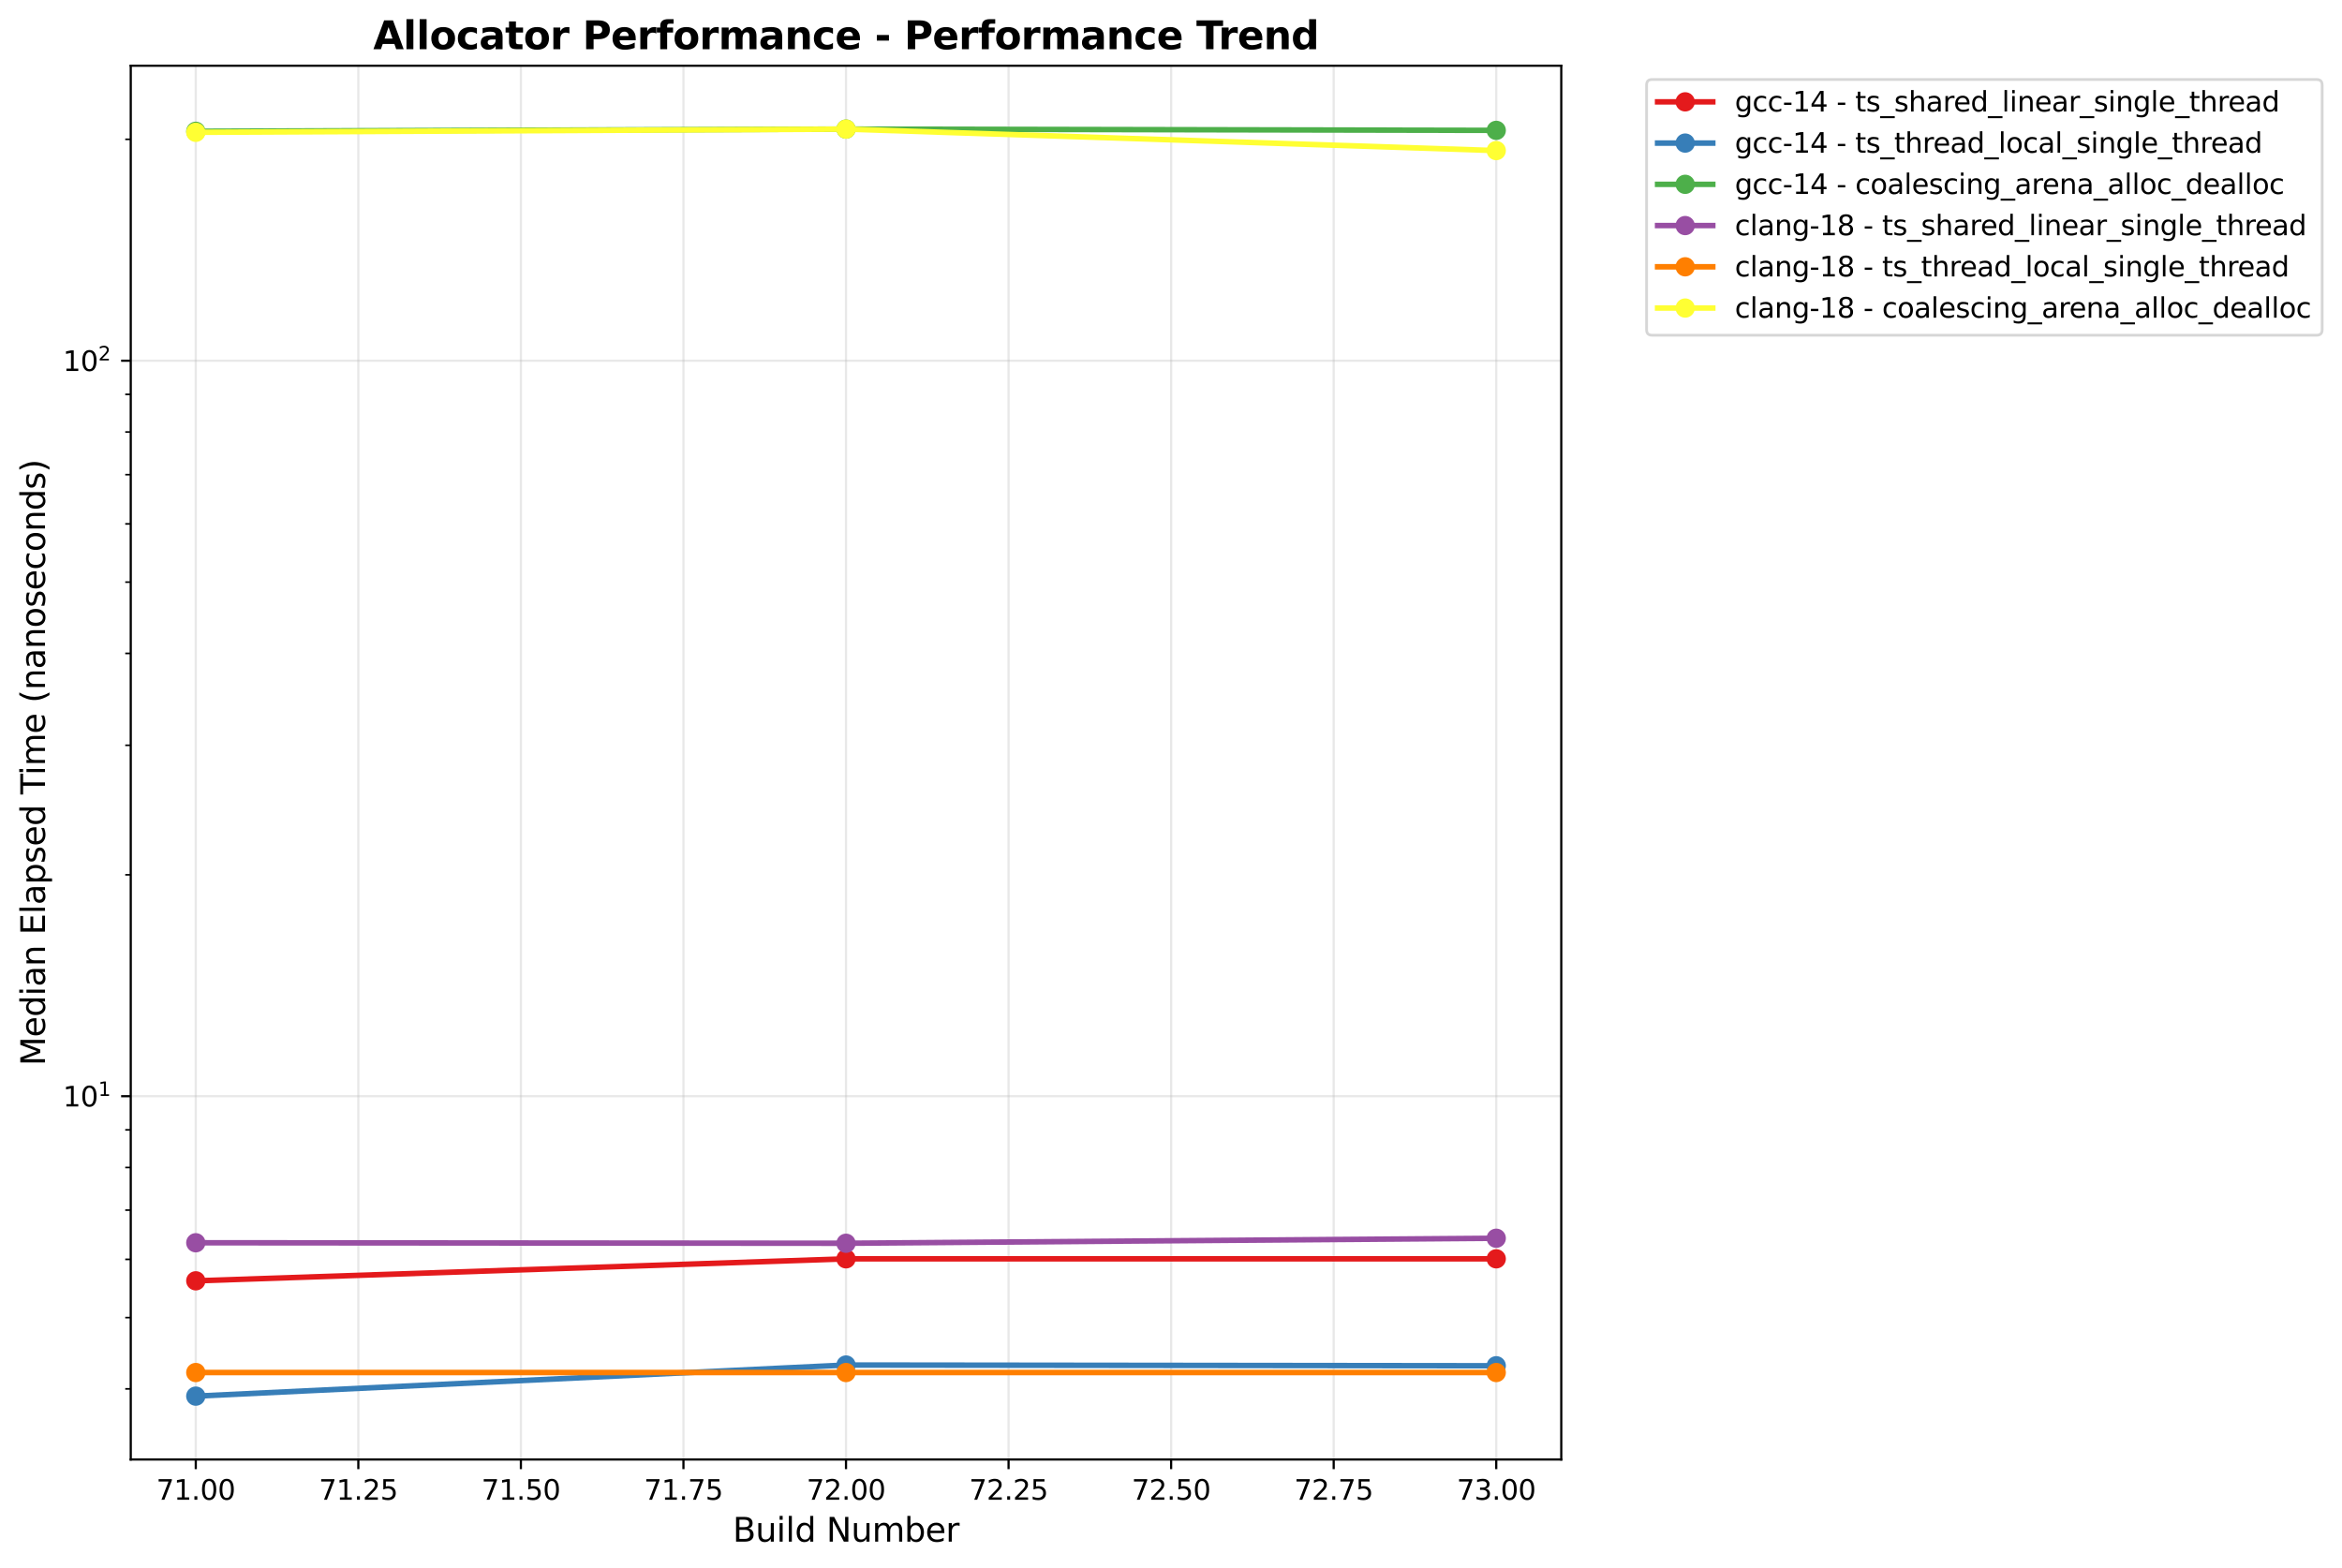 <?xml version="1.0" encoding="utf-8" standalone="no"?>
<!DOCTYPE svg PUBLIC "-//W3C//DTD SVG 1.1//EN"
  "http://www.w3.org/Graphics/SVG/1.1/DTD/svg11.dtd">
<svg xmlns:xlink="http://www.w3.org/1999/xlink" width="849.257pt" height="568.8pt" viewBox="0 0 849.257 568.8" xmlns="http://www.w3.org/2000/svg" version="1.1">
 <defs>
  <style type="text/css">*{stroke-linejoin: round; stroke-linecap: butt}</style>
 </defs>
 <g id="figure_1">
  <g id="patch_1">
   <path d="M 0 568.8 
L 849.257 568.8 
L 849.257 0 
L 0 0 
z
" style="fill: #ffffff"/>
  </g>
  <g id="axes_1">
   <g id="patch_2">
    <path d="M 47.414 529.308 
L 566.147 529.308 
L 566.147 23.838 
L 47.414 23.838 
z
" style="fill: #ffffff"/>
   </g>
   <g id="matplotlib.axis_1">
    <g id="xtick_1">
     <g id="line2d_1">
      <path d="M 70.993 529.308 
L 70.993 23.838 
" clip-path="url(#p05889ed564)" style="fill: none; stroke: #b0b0b0; stroke-opacity: 0.3; stroke-width: 0.8; stroke-linecap: square"/>
     </g>
     <g id="line2d_2">
      <defs>
       <path id="m4ac7541145" d="M 0 0 
L 0 3.5 
" style="stroke: #000000; stroke-width: 0.8"/>
      </defs>
      <g>
       <use xlink:href="#m4ac7541145" x="70.993" y="529.308" style="stroke: #000000; stroke-width: 0.8"/>
      </g>
     </g>
     <g id="text_1">
      <!-- 71.00 -->
      <g transform="translate(56.678 543.907) scale(0.1 -0.1)">
       <defs>
        <path id="DejaVuSans-37" d="M 525 4666 
L 3525 4666 
L 3525 4397 
L 1831 0 
L 1172 0 
L 2766 4134 
L 525 4134 
L 525 4666 
z
" transform="scale(0.016)"/>
        <path id="DejaVuSans-31" d="M 794 531 
L 1825 531 
L 1825 4091 
L 703 3866 
L 703 4441 
L 1819 4666 
L 2450 4666 
L 2450 531 
L 3481 531 
L 3481 0 
L 794 0 
L 794 531 
z
" transform="scale(0.016)"/>
        <path id="DejaVuSans-2e" d="M 684 794 
L 1344 794 
L 1344 0 
L 684 0 
L 684 794 
z
" transform="scale(0.016)"/>
        <path id="DejaVuSans-30" d="M 2034 4250 
Q 1547 4250 1301 3770 
Q 1056 3291 1056 2328 
Q 1056 1369 1301 889 
Q 1547 409 2034 409 
Q 2525 409 2770 889 
Q 3016 1369 3016 2328 
Q 3016 3291 2770 3770 
Q 2525 4250 2034 4250 
z
M 2034 4750 
Q 2819 4750 3233 4129 
Q 3647 3509 3647 2328 
Q 3647 1150 3233 529 
Q 2819 -91 2034 -91 
Q 1250 -91 836 529 
Q 422 1150 422 2328 
Q 422 3509 836 4129 
Q 1250 4750 2034 4750 
z
" transform="scale(0.016)"/>
       </defs>
       <use xlink:href="#DejaVuSans-37"/>
       <use xlink:href="#DejaVuSans-31" x="63.623"/>
       <use xlink:href="#DejaVuSans-2e" x="127.246"/>
       <use xlink:href="#DejaVuSans-30" x="159.033"/>
       <use xlink:href="#DejaVuSans-30" x="222.656"/>
      </g>
     </g>
    </g>
    <g id="xtick_2">
     <g id="line2d_3">
      <path d="M 129.939 529.308 
L 129.939 23.838 
" clip-path="url(#p05889ed564)" style="fill: none; stroke: #b0b0b0; stroke-opacity: 0.3; stroke-width: 0.8; stroke-linecap: square"/>
     </g>
     <g id="line2d_4">
      <g>
       <use xlink:href="#m4ac7541145" x="129.939" y="529.308" style="stroke: #000000; stroke-width: 0.8"/>
      </g>
     </g>
     <g id="text_2">
      <!-- 71.25 -->
      <g transform="translate(115.625 543.907) scale(0.1 -0.1)">
       <defs>
        <path id="DejaVuSans-32" d="M 1228 531 
L 3431 531 
L 3431 0 
L 469 0 
L 469 531 
Q 828 903 1448 1529 
Q 2069 2156 2228 2338 
Q 2531 2678 2651 2914 
Q 2772 3150 2772 3378 
Q 2772 3750 2511 3984 
Q 2250 4219 1831 4219 
Q 1534 4219 1204 4116 
Q 875 4013 500 3803 
L 500 4441 
Q 881 4594 1212 4672 
Q 1544 4750 1819 4750 
Q 2544 4750 2975 4387 
Q 3406 4025 3406 3419 
Q 3406 3131 3298 2873 
Q 3191 2616 2906 2266 
Q 2828 2175 2409 1742 
Q 1991 1309 1228 531 
z
" transform="scale(0.016)"/>
        <path id="DejaVuSans-35" d="M 691 4666 
L 3169 4666 
L 3169 4134 
L 1269 4134 
L 1269 2991 
Q 1406 3038 1543 3061 
Q 1681 3084 1819 3084 
Q 2600 3084 3056 2656 
Q 3513 2228 3513 1497 
Q 3513 744 3044 326 
Q 2575 -91 1722 -91 
Q 1428 -91 1123 -41 
Q 819 9 494 109 
L 494 744 
Q 775 591 1075 516 
Q 1375 441 1709 441 
Q 2250 441 2565 725 
Q 2881 1009 2881 1497 
Q 2881 1984 2565 2268 
Q 2250 2553 1709 2553 
Q 1456 2553 1204 2497 
Q 953 2441 691 2322 
L 691 4666 
z
" transform="scale(0.016)"/>
       </defs>
       <use xlink:href="#DejaVuSans-37"/>
       <use xlink:href="#DejaVuSans-31" x="63.623"/>
       <use xlink:href="#DejaVuSans-2e" x="127.246"/>
       <use xlink:href="#DejaVuSans-32" x="159.033"/>
       <use xlink:href="#DejaVuSans-35" x="222.656"/>
      </g>
     </g>
    </g>
    <g id="xtick_3">
     <g id="line2d_5">
      <path d="M 188.886 529.308 
L 188.886 23.838 
" clip-path="url(#p05889ed564)" style="fill: none; stroke: #b0b0b0; stroke-opacity: 0.3; stroke-width: 0.8; stroke-linecap: square"/>
     </g>
     <g id="line2d_6">
      <g>
       <use xlink:href="#m4ac7541145" x="188.886" y="529.308" style="stroke: #000000; stroke-width: 0.8"/>
      </g>
     </g>
     <g id="text_3">
      <!-- 71.50 -->
      <g transform="translate(174.572 543.907) scale(0.1 -0.1)">
       <use xlink:href="#DejaVuSans-37"/>
       <use xlink:href="#DejaVuSans-31" x="63.623"/>
       <use xlink:href="#DejaVuSans-2e" x="127.246"/>
       <use xlink:href="#DejaVuSans-35" x="159.033"/>
       <use xlink:href="#DejaVuSans-30" x="222.656"/>
      </g>
     </g>
    </g>
    <g id="xtick_4">
     <g id="line2d_7">
      <path d="M 247.833 529.308 
L 247.833 23.838 
" clip-path="url(#p05889ed564)" style="fill: none; stroke: #b0b0b0; stroke-opacity: 0.3; stroke-width: 0.8; stroke-linecap: square"/>
     </g>
     <g id="line2d_8">
      <g>
       <use xlink:href="#m4ac7541145" x="247.833" y="529.308" style="stroke: #000000; stroke-width: 0.8"/>
      </g>
     </g>
     <g id="text_4">
      <!-- 71.75 -->
      <g transform="translate(233.519 543.907) scale(0.1 -0.1)">
       <use xlink:href="#DejaVuSans-37"/>
       <use xlink:href="#DejaVuSans-31" x="63.623"/>
       <use xlink:href="#DejaVuSans-2e" x="127.246"/>
       <use xlink:href="#DejaVuSans-37" x="159.033"/>
       <use xlink:href="#DejaVuSans-35" x="222.656"/>
      </g>
     </g>
    </g>
    <g id="xtick_5">
     <g id="line2d_9">
      <path d="M 306.78 529.308 
L 306.78 23.838 
" clip-path="url(#p05889ed564)" style="fill: none; stroke: #b0b0b0; stroke-opacity: 0.3; stroke-width: 0.8; stroke-linecap: square"/>
     </g>
     <g id="line2d_10">
      <g>
       <use xlink:href="#m4ac7541145" x="306.78" y="529.308" style="stroke: #000000; stroke-width: 0.8"/>
      </g>
     </g>
     <g id="text_5">
      <!-- 72.00 -->
      <g transform="translate(292.466 543.907) scale(0.1 -0.1)">
       <use xlink:href="#DejaVuSans-37"/>
       <use xlink:href="#DejaVuSans-32" x="63.623"/>
       <use xlink:href="#DejaVuSans-2e" x="127.246"/>
       <use xlink:href="#DejaVuSans-30" x="159.033"/>
       <use xlink:href="#DejaVuSans-30" x="222.656"/>
      </g>
     </g>
    </g>
    <g id="xtick_6">
     <g id="line2d_11">
      <path d="M 365.727 529.308 
L 365.727 23.838 
" clip-path="url(#p05889ed564)" style="fill: none; stroke: #b0b0b0; stroke-opacity: 0.3; stroke-width: 0.8; stroke-linecap: square"/>
     </g>
     <g id="line2d_12">
      <g>
       <use xlink:href="#m4ac7541145" x="365.727" y="529.308" style="stroke: #000000; stroke-width: 0.8"/>
      </g>
     </g>
     <g id="text_6">
      <!-- 72.25 -->
      <g transform="translate(351.413 543.907) scale(0.1 -0.1)">
       <use xlink:href="#DejaVuSans-37"/>
       <use xlink:href="#DejaVuSans-32" x="63.623"/>
       <use xlink:href="#DejaVuSans-2e" x="127.246"/>
       <use xlink:href="#DejaVuSans-32" x="159.033"/>
       <use xlink:href="#DejaVuSans-35" x="222.656"/>
      </g>
     </g>
    </g>
    <g id="xtick_7">
     <g id="line2d_13">
      <path d="M 424.674 529.308 
L 424.674 23.838 
" clip-path="url(#p05889ed564)" style="fill: none; stroke: #b0b0b0; stroke-opacity: 0.3; stroke-width: 0.8; stroke-linecap: square"/>
     </g>
     <g id="line2d_14">
      <g>
       <use xlink:href="#m4ac7541145" x="424.674" y="529.308" style="stroke: #000000; stroke-width: 0.8"/>
      </g>
     </g>
     <g id="text_7">
      <!-- 72.50 -->
      <g transform="translate(410.36 543.907) scale(0.1 -0.1)">
       <use xlink:href="#DejaVuSans-37"/>
       <use xlink:href="#DejaVuSans-32" x="63.623"/>
       <use xlink:href="#DejaVuSans-2e" x="127.246"/>
       <use xlink:href="#DejaVuSans-35" x="159.033"/>
       <use xlink:href="#DejaVuSans-30" x="222.656"/>
      </g>
     </g>
    </g>
    <g id="xtick_8">
     <g id="line2d_15">
      <path d="M 483.621 529.308 
L 483.621 23.838 
" clip-path="url(#p05889ed564)" style="fill: none; stroke: #b0b0b0; stroke-opacity: 0.3; stroke-width: 0.8; stroke-linecap: square"/>
     </g>
     <g id="line2d_16">
      <g>
       <use xlink:href="#m4ac7541145" x="483.621" y="529.308" style="stroke: #000000; stroke-width: 0.8"/>
      </g>
     </g>
     <g id="text_8">
      <!-- 72.75 -->
      <g transform="translate(469.307 543.907) scale(0.1 -0.1)">
       <use xlink:href="#DejaVuSans-37"/>
       <use xlink:href="#DejaVuSans-32" x="63.623"/>
       <use xlink:href="#DejaVuSans-2e" x="127.246"/>
       <use xlink:href="#DejaVuSans-37" x="159.033"/>
       <use xlink:href="#DejaVuSans-35" x="222.656"/>
      </g>
     </g>
    </g>
    <g id="xtick_9">
     <g id="line2d_17">
      <path d="M 542.568 529.308 
L 542.568 23.838 
" clip-path="url(#p05889ed564)" style="fill: none; stroke: #b0b0b0; stroke-opacity: 0.3; stroke-width: 0.8; stroke-linecap: square"/>
     </g>
     <g id="line2d_18">
      <g>
       <use xlink:href="#m4ac7541145" x="542.568" y="529.308" style="stroke: #000000; stroke-width: 0.8"/>
      </g>
     </g>
     <g id="text_9">
      <!-- 73.00 -->
      <g transform="translate(528.254 543.907) scale(0.1 -0.1)">
       <defs>
        <path id="DejaVuSans-33" d="M 2597 2516 
Q 3050 2419 3304 2112 
Q 3559 1806 3559 1356 
Q 3559 666 3084 287 
Q 2609 -91 1734 -91 
Q 1441 -91 1130 -33 
Q 819 25 488 141 
L 488 750 
Q 750 597 1062 519 
Q 1375 441 1716 441 
Q 2309 441 2620 675 
Q 2931 909 2931 1356 
Q 2931 1769 2642 2001 
Q 2353 2234 1838 2234 
L 1294 2234 
L 1294 2753 
L 1863 2753 
Q 2328 2753 2575 2939 
Q 2822 3125 2822 3475 
Q 2822 3834 2567 4026 
Q 2313 4219 1838 4219 
Q 1578 4219 1281 4162 
Q 984 4106 628 3988 
L 628 4550 
Q 988 4650 1302 4700 
Q 1616 4750 1894 4750 
Q 2613 4750 3031 4423 
Q 3450 4097 3450 3541 
Q 3450 3153 3228 2886 
Q 3006 2619 2597 2516 
z
" transform="scale(0.016)"/>
       </defs>
       <use xlink:href="#DejaVuSans-37"/>
       <use xlink:href="#DejaVuSans-33" x="63.623"/>
       <use xlink:href="#DejaVuSans-2e" x="127.246"/>
       <use xlink:href="#DejaVuSans-30" x="159.033"/>
       <use xlink:href="#DejaVuSans-30" x="222.656"/>
      </g>
     </g>
    </g>
    <g id="text_10">
     <!-- Build Number -->
     <g transform="translate(265.708 559.104) scale(0.12 -0.12)">
      <defs>
       <path id="DejaVuSans-42" d="M 1259 2228 
L 1259 519 
L 2272 519 
Q 2781 519 3026 730 
Q 3272 941 3272 1375 
Q 3272 1813 3026 2020 
Q 2781 2228 2272 2228 
L 1259 2228 
z
M 1259 4147 
L 1259 2741 
L 2194 2741 
Q 2656 2741 2882 2914 
Q 3109 3088 3109 3444 
Q 3109 3797 2882 3972 
Q 2656 4147 2194 4147 
L 1259 4147 
z
M 628 4666 
L 2241 4666 
Q 2963 4666 3353 4366 
Q 3744 4066 3744 3513 
Q 3744 3084 3544 2831 
Q 3344 2578 2956 2516 
Q 3422 2416 3680 2098 
Q 3938 1781 3938 1306 
Q 3938 681 3513 340 
Q 3088 0 2303 0 
L 628 0 
L 628 4666 
z
" transform="scale(0.016)"/>
       <path id="DejaVuSans-75" d="M 544 1381 
L 544 3500 
L 1119 3500 
L 1119 1403 
Q 1119 906 1312 657 
Q 1506 409 1894 409 
Q 2359 409 2629 706 
Q 2900 1003 2900 1516 
L 2900 3500 
L 3475 3500 
L 3475 0 
L 2900 0 
L 2900 538 
Q 2691 219 2414 64 
Q 2138 -91 1772 -91 
Q 1169 -91 856 284 
Q 544 659 544 1381 
z
M 1991 3584 
L 1991 3584 
z
" transform="scale(0.016)"/>
       <path id="DejaVuSans-69" d="M 603 3500 
L 1178 3500 
L 1178 0 
L 603 0 
L 603 3500 
z
M 603 4863 
L 1178 4863 
L 1178 4134 
L 603 4134 
L 603 4863 
z
" transform="scale(0.016)"/>
       <path id="DejaVuSans-6c" d="M 603 4863 
L 1178 4863 
L 1178 0 
L 603 0 
L 603 4863 
z
" transform="scale(0.016)"/>
       <path id="DejaVuSans-64" d="M 2906 2969 
L 2906 4863 
L 3481 4863 
L 3481 0 
L 2906 0 
L 2906 525 
Q 2725 213 2448 61 
Q 2172 -91 1784 -91 
Q 1150 -91 751 415 
Q 353 922 353 1747 
Q 353 2572 751 3078 
Q 1150 3584 1784 3584 
Q 2172 3584 2448 3432 
Q 2725 3281 2906 2969 
z
M 947 1747 
Q 947 1113 1208 752 
Q 1469 391 1925 391 
Q 2381 391 2643 752 
Q 2906 1113 2906 1747 
Q 2906 2381 2643 2742 
Q 2381 3103 1925 3103 
Q 1469 3103 1208 2742 
Q 947 2381 947 1747 
z
" transform="scale(0.016)"/>
       <path id="DejaVuSans-20" transform="scale(0.016)"/>
       <path id="DejaVuSans-4e" d="M 628 4666 
L 1478 4666 
L 3547 763 
L 3547 4666 
L 4159 4666 
L 4159 0 
L 3309 0 
L 1241 3903 
L 1241 0 
L 628 0 
L 628 4666 
z
" transform="scale(0.016)"/>
       <path id="DejaVuSans-6d" d="M 3328 2828 
Q 3544 3216 3844 3400 
Q 4144 3584 4550 3584 
Q 5097 3584 5394 3201 
Q 5691 2819 5691 2113 
L 5691 0 
L 5113 0 
L 5113 2094 
Q 5113 2597 4934 2840 
Q 4756 3084 4391 3084 
Q 3944 3084 3684 2787 
Q 3425 2491 3425 1978 
L 3425 0 
L 2847 0 
L 2847 2094 
Q 2847 2600 2669 2842 
Q 2491 3084 2119 3084 
Q 1678 3084 1418 2786 
Q 1159 2488 1159 1978 
L 1159 0 
L 581 0 
L 581 3500 
L 1159 3500 
L 1159 2956 
Q 1356 3278 1631 3431 
Q 1906 3584 2284 3584 
Q 2666 3584 2933 3390 
Q 3200 3197 3328 2828 
z
" transform="scale(0.016)"/>
       <path id="DejaVuSans-62" d="M 3116 1747 
Q 3116 2381 2855 2742 
Q 2594 3103 2138 3103 
Q 1681 3103 1420 2742 
Q 1159 2381 1159 1747 
Q 1159 1113 1420 752 
Q 1681 391 2138 391 
Q 2594 391 2855 752 
Q 3116 1113 3116 1747 
z
M 1159 2969 
Q 1341 3281 1617 3432 
Q 1894 3584 2278 3584 
Q 2916 3584 3314 3078 
Q 3713 2572 3713 1747 
Q 3713 922 3314 415 
Q 2916 -91 2278 -91 
Q 1894 -91 1617 61 
Q 1341 213 1159 525 
L 1159 0 
L 581 0 
L 581 4863 
L 1159 4863 
L 1159 2969 
z
" transform="scale(0.016)"/>
       <path id="DejaVuSans-65" d="M 3597 1894 
L 3597 1613 
L 953 1613 
Q 991 1019 1311 708 
Q 1631 397 2203 397 
Q 2534 397 2845 478 
Q 3156 559 3463 722 
L 3463 178 
Q 3153 47 2828 -22 
Q 2503 -91 2169 -91 
Q 1331 -91 842 396 
Q 353 884 353 1716 
Q 353 2575 817 3079 
Q 1281 3584 2069 3584 
Q 2775 3584 3186 3129 
Q 3597 2675 3597 1894 
z
M 3022 2063 
Q 3016 2534 2758 2815 
Q 2500 3097 2075 3097 
Q 1594 3097 1305 2825 
Q 1016 2553 972 2059 
L 3022 2063 
z
" transform="scale(0.016)"/>
       <path id="DejaVuSans-72" d="M 2631 2963 
Q 2534 3019 2420 3045 
Q 2306 3072 2169 3072 
Q 1681 3072 1420 2755 
Q 1159 2438 1159 1844 
L 1159 0 
L 581 0 
L 581 3500 
L 1159 3500 
L 1159 2956 
Q 1341 3275 1631 3429 
Q 1922 3584 2338 3584 
Q 2397 3584 2469 3576 
Q 2541 3569 2628 3553 
L 2631 2963 
z
" transform="scale(0.016)"/>
      </defs>
      <use xlink:href="#DejaVuSans-42"/>
      <use xlink:href="#DejaVuSans-75" x="68.604"/>
      <use xlink:href="#DejaVuSans-69" x="131.982"/>
      <use xlink:href="#DejaVuSans-6c" x="159.766"/>
      <use xlink:href="#DejaVuSans-64" x="187.549"/>
      <use xlink:href="#DejaVuSans-20" x="251.025"/>
      <use xlink:href="#DejaVuSans-4e" x="282.812"/>
      <use xlink:href="#DejaVuSans-75" x="357.617"/>
      <use xlink:href="#DejaVuSans-6d" x="420.996"/>
      <use xlink:href="#DejaVuSans-62" x="518.408"/>
      <use xlink:href="#DejaVuSans-65" x="581.885"/>
      <use xlink:href="#DejaVuSans-72" x="643.408"/>
     </g>
    </g>
   </g>
   <g id="matplotlib.axis_2">
    <g id="ytick_1">
     <g id="line2d_19">
      <path d="M 47.414 397.552 
L 566.147 397.552 
" clip-path="url(#p05889ed564)" style="fill: none; stroke: #b0b0b0; stroke-opacity: 0.3; stroke-width: 0.8; stroke-linecap: square"/>
     </g>
     <g id="line2d_20">
      <defs>
       <path id="mbeced16e45" d="M 0 0 
L -3.5 0 
" style="stroke: #000000; stroke-width: 0.8"/>
      </defs>
      <g>
       <use xlink:href="#mbeced16e45" x="47.414" y="397.552" style="stroke: #000000; stroke-width: 0.8"/>
      </g>
     </g>
     <g id="text_11">
      <!-- $\mathdefault{10^{1}}$ -->
      <g transform="translate(22.814 401.351) scale(0.1 -0.1)">
       <use xlink:href="#DejaVuSans-31" transform="translate(0 0.684)"/>
       <use xlink:href="#DejaVuSans-30" transform="translate(63.623 0.684)"/>
       <use xlink:href="#DejaVuSans-31" transform="translate(128.203 38.966) scale(0.7)"/>
      </g>
     </g>
    </g>
    <g id="ytick_2">
     <g id="line2d_21">
      <path d="M 47.414 130.818 
L 566.147 130.818 
" clip-path="url(#p05889ed564)" style="fill: none; stroke: #b0b0b0; stroke-opacity: 0.3; stroke-width: 0.8; stroke-linecap: square"/>
     </g>
     <g id="line2d_22">
      <g>
       <use xlink:href="#mbeced16e45" x="47.414" y="130.818" style="stroke: #000000; stroke-width: 0.8"/>
      </g>
     </g>
     <g id="text_12">
      <!-- $\mathdefault{10^{2}}$ -->
      <g transform="translate(22.814 134.617) scale(0.1 -0.1)">
       <use xlink:href="#DejaVuSans-31" transform="translate(0 0.766)"/>
       <use xlink:href="#DejaVuSans-30" transform="translate(63.623 0.766)"/>
       <use xlink:href="#DejaVuSans-32" transform="translate(128.203 39.047) scale(0.7)"/>
      </g>
     </g>
    </g>
    <g id="ytick_3">
     <g id="line2d_23">
      <defs>
       <path id="m1156dc624e" d="M 0 0 
L -2 0 
" style="stroke: #000000; stroke-width: 0.6"/>
      </defs>
      <g>
       <use xlink:href="#m1156dc624e" x="47.414" y="503.696" style="stroke: #000000; stroke-width: 0.6"/>
      </g>
     </g>
    </g>
    <g id="ytick_4">
     <g id="line2d_24">
      <g>
       <use xlink:href="#m1156dc624e" x="47.414" y="477.847" style="stroke: #000000; stroke-width: 0.6"/>
      </g>
     </g>
    </g>
    <g id="ytick_5">
     <g id="line2d_25">
      <g>
       <use xlink:href="#m1156dc624e" x="47.414" y="456.727" style="stroke: #000000; stroke-width: 0.6"/>
      </g>
     </g>
    </g>
    <g id="ytick_6">
     <g id="line2d_26">
      <g>
       <use xlink:href="#m1156dc624e" x="47.414" y="438.87" style="stroke: #000000; stroke-width: 0.6"/>
      </g>
     </g>
    </g>
    <g id="ytick_7">
     <g id="line2d_27">
      <g>
       <use xlink:href="#m1156dc624e" x="47.414" y="423.401" style="stroke: #000000; stroke-width: 0.6"/>
      </g>
     </g>
    </g>
    <g id="ytick_8">
     <g id="line2d_28">
      <g>
       <use xlink:href="#m1156dc624e" x="47.414" y="409.757" style="stroke: #000000; stroke-width: 0.6"/>
      </g>
     </g>
    </g>
    <g id="ytick_9">
     <g id="line2d_29">
      <g>
       <use xlink:href="#m1156dc624e" x="47.414" y="317.257" style="stroke: #000000; stroke-width: 0.6"/>
      </g>
     </g>
    </g>
    <g id="ytick_10">
     <g id="line2d_30">
      <g>
       <use xlink:href="#m1156dc624e" x="47.414" y="270.288" style="stroke: #000000; stroke-width: 0.6"/>
      </g>
     </g>
    </g>
    <g id="ytick_11">
     <g id="line2d_31">
      <g>
       <use xlink:href="#m1156dc624e" x="47.414" y="236.962" style="stroke: #000000; stroke-width: 0.6"/>
      </g>
     </g>
    </g>
    <g id="ytick_12">
     <g id="line2d_32">
      <g>
       <use xlink:href="#m1156dc624e" x="47.414" y="211.113" style="stroke: #000000; stroke-width: 0.6"/>
      </g>
     </g>
    </g>
    <g id="ytick_13">
     <g id="line2d_33">
      <g>
       <use xlink:href="#m1156dc624e" x="47.414" y="189.993" style="stroke: #000000; stroke-width: 0.6"/>
      </g>
     </g>
    </g>
    <g id="ytick_14">
     <g id="line2d_34">
      <g>
       <use xlink:href="#m1156dc624e" x="47.414" y="172.136" style="stroke: #000000; stroke-width: 0.6"/>
      </g>
     </g>
    </g>
    <g id="ytick_15">
     <g id="line2d_35">
      <g>
       <use xlink:href="#m1156dc624e" x="47.414" y="156.667" style="stroke: #000000; stroke-width: 0.6"/>
      </g>
     </g>
    </g>
    <g id="ytick_16">
     <g id="line2d_36">
      <g>
       <use xlink:href="#m1156dc624e" x="47.414" y="143.023" style="stroke: #000000; stroke-width: 0.6"/>
      </g>
     </g>
    </g>
    <g id="ytick_17">
     <g id="line2d_37">
      <g>
       <use xlink:href="#m1156dc624e" x="47.414" y="50.523" style="stroke: #000000; stroke-width: 0.6"/>
      </g>
     </g>
    </g>
    <g id="text_13">
     <!-- Median Elapsed Time (nanoseconds) -->
     <g transform="translate(16.318 386.529) rotate(-90) scale(0.12 -0.12)">
      <defs>
       <path id="DejaVuSans-4d" d="M 628 4666 
L 1569 4666 
L 2759 1491 
L 3956 4666 
L 4897 4666 
L 4897 0 
L 4281 0 
L 4281 4097 
L 3078 897 
L 2444 897 
L 1241 4097 
L 1241 0 
L 628 0 
L 628 4666 
z
" transform="scale(0.016)"/>
       <path id="DejaVuSans-61" d="M 2194 1759 
Q 1497 1759 1228 1600 
Q 959 1441 959 1056 
Q 959 750 1161 570 
Q 1363 391 1709 391 
Q 2188 391 2477 730 
Q 2766 1069 2766 1631 
L 2766 1759 
L 2194 1759 
z
M 3341 1997 
L 3341 0 
L 2766 0 
L 2766 531 
Q 2569 213 2275 61 
Q 1981 -91 1556 -91 
Q 1019 -91 701 211 
Q 384 513 384 1019 
Q 384 1609 779 1909 
Q 1175 2209 1959 2209 
L 2766 2209 
L 2766 2266 
Q 2766 2663 2505 2880 
Q 2244 3097 1772 3097 
Q 1472 3097 1187 3025 
Q 903 2953 641 2809 
L 641 3341 
Q 956 3463 1253 3523 
Q 1550 3584 1831 3584 
Q 2591 3584 2966 3190 
Q 3341 2797 3341 1997 
z
" transform="scale(0.016)"/>
       <path id="DejaVuSans-6e" d="M 3513 2113 
L 3513 0 
L 2938 0 
L 2938 2094 
Q 2938 2591 2744 2837 
Q 2550 3084 2163 3084 
Q 1697 3084 1428 2787 
Q 1159 2491 1159 1978 
L 1159 0 
L 581 0 
L 581 3500 
L 1159 3500 
L 1159 2956 
Q 1366 3272 1645 3428 
Q 1925 3584 2291 3584 
Q 2894 3584 3203 3211 
Q 3513 2838 3513 2113 
z
" transform="scale(0.016)"/>
       <path id="DejaVuSans-45" d="M 628 4666 
L 3578 4666 
L 3578 4134 
L 1259 4134 
L 1259 2753 
L 3481 2753 
L 3481 2222 
L 1259 2222 
L 1259 531 
L 3634 531 
L 3634 0 
L 628 0 
L 628 4666 
z
" transform="scale(0.016)"/>
       <path id="DejaVuSans-70" d="M 1159 525 
L 1159 -1331 
L 581 -1331 
L 581 3500 
L 1159 3500 
L 1159 2969 
Q 1341 3281 1617 3432 
Q 1894 3584 2278 3584 
Q 2916 3584 3314 3078 
Q 3713 2572 3713 1747 
Q 3713 922 3314 415 
Q 2916 -91 2278 -91 
Q 1894 -91 1617 61 
Q 1341 213 1159 525 
z
M 3116 1747 
Q 3116 2381 2855 2742 
Q 2594 3103 2138 3103 
Q 1681 3103 1420 2742 
Q 1159 2381 1159 1747 
Q 1159 1113 1420 752 
Q 1681 391 2138 391 
Q 2594 391 2855 752 
Q 3116 1113 3116 1747 
z
" transform="scale(0.016)"/>
       <path id="DejaVuSans-73" d="M 2834 3397 
L 2834 2853 
Q 2591 2978 2328 3040 
Q 2066 3103 1784 3103 
Q 1356 3103 1142 2972 
Q 928 2841 928 2578 
Q 928 2378 1081 2264 
Q 1234 2150 1697 2047 
L 1894 2003 
Q 2506 1872 2764 1633 
Q 3022 1394 3022 966 
Q 3022 478 2636 193 
Q 2250 -91 1575 -91 
Q 1294 -91 989 -36 
Q 684 19 347 128 
L 347 722 
Q 666 556 975 473 
Q 1284 391 1588 391 
Q 1994 391 2212 530 
Q 2431 669 2431 922 
Q 2431 1156 2273 1281 
Q 2116 1406 1581 1522 
L 1381 1569 
Q 847 1681 609 1914 
Q 372 2147 372 2553 
Q 372 3047 722 3315 
Q 1072 3584 1716 3584 
Q 2034 3584 2315 3537 
Q 2597 3491 2834 3397 
z
" transform="scale(0.016)"/>
       <path id="DejaVuSans-54" d="M -19 4666 
L 3928 4666 
L 3928 4134 
L 2272 4134 
L 2272 0 
L 1638 0 
L 1638 4134 
L -19 4134 
L -19 4666 
z
" transform="scale(0.016)"/>
       <path id="DejaVuSans-28" d="M 1984 4856 
Q 1566 4138 1362 3434 
Q 1159 2731 1159 2009 
Q 1159 1288 1364 580 
Q 1569 -128 1984 -844 
L 1484 -844 
Q 1016 -109 783 600 
Q 550 1309 550 2009 
Q 550 2706 781 3412 
Q 1013 4119 1484 4856 
L 1984 4856 
z
" transform="scale(0.016)"/>
       <path id="DejaVuSans-6f" d="M 1959 3097 
Q 1497 3097 1228 2736 
Q 959 2375 959 1747 
Q 959 1119 1226 758 
Q 1494 397 1959 397 
Q 2419 397 2687 759 
Q 2956 1122 2956 1747 
Q 2956 2369 2687 2733 
Q 2419 3097 1959 3097 
z
M 1959 3584 
Q 2709 3584 3137 3096 
Q 3566 2609 3566 1747 
Q 3566 888 3137 398 
Q 2709 -91 1959 -91 
Q 1206 -91 779 398 
Q 353 888 353 1747 
Q 353 2609 779 3096 
Q 1206 3584 1959 3584 
z
" transform="scale(0.016)"/>
       <path id="DejaVuSans-63" d="M 3122 3366 
L 3122 2828 
Q 2878 2963 2633 3030 
Q 2388 3097 2138 3097 
Q 1578 3097 1268 2742 
Q 959 2388 959 1747 
Q 959 1106 1268 751 
Q 1578 397 2138 397 
Q 2388 397 2633 464 
Q 2878 531 3122 666 
L 3122 134 
Q 2881 22 2623 -34 
Q 2366 -91 2075 -91 
Q 1284 -91 818 406 
Q 353 903 353 1747 
Q 353 2603 823 3093 
Q 1294 3584 2113 3584 
Q 2378 3584 2631 3529 
Q 2884 3475 3122 3366 
z
" transform="scale(0.016)"/>
       <path id="DejaVuSans-29" d="M 513 4856 
L 1013 4856 
Q 1481 4119 1714 3412 
Q 1947 2706 1947 2009 
Q 1947 1309 1714 600 
Q 1481 -109 1013 -844 
L 513 -844 
Q 928 -128 1133 580 
Q 1338 1288 1338 2009 
Q 1338 2731 1133 3434 
Q 928 4138 513 4856 
z
" transform="scale(0.016)"/>
      </defs>
      <use xlink:href="#DejaVuSans-4d"/>
      <use xlink:href="#DejaVuSans-65" x="86.279"/>
      <use xlink:href="#DejaVuSans-64" x="147.803"/>
      <use xlink:href="#DejaVuSans-69" x="211.279"/>
      <use xlink:href="#DejaVuSans-61" x="239.062"/>
      <use xlink:href="#DejaVuSans-6e" x="300.342"/>
      <use xlink:href="#DejaVuSans-20" x="363.721"/>
      <use xlink:href="#DejaVuSans-45" x="395.508"/>
      <use xlink:href="#DejaVuSans-6c" x="458.691"/>
      <use xlink:href="#DejaVuSans-61" x="486.475"/>
      <use xlink:href="#DejaVuSans-70" x="547.754"/>
      <use xlink:href="#DejaVuSans-73" x="611.23"/>
      <use xlink:href="#DejaVuSans-65" x="663.33"/>
      <use xlink:href="#DejaVuSans-64" x="724.854"/>
      <use xlink:href="#DejaVuSans-20" x="788.33"/>
      <use xlink:href="#DejaVuSans-54" x="820.117"/>
      <use xlink:href="#DejaVuSans-69" x="878.076"/>
      <use xlink:href="#DejaVuSans-6d" x="905.859"/>
      <use xlink:href="#DejaVuSans-65" x="1003.271"/>
      <use xlink:href="#DejaVuSans-20" x="1064.795"/>
      <use xlink:href="#DejaVuSans-28" x="1096.582"/>
      <use xlink:href="#DejaVuSans-6e" x="1135.596"/>
      <use xlink:href="#DejaVuSans-61" x="1198.975"/>
      <use xlink:href="#DejaVuSans-6e" x="1260.254"/>
      <use xlink:href="#DejaVuSans-6f" x="1323.633"/>
      <use xlink:href="#DejaVuSans-73" x="1384.814"/>
      <use xlink:href="#DejaVuSans-65" x="1436.914"/>
      <use xlink:href="#DejaVuSans-63" x="1498.438"/>
      <use xlink:href="#DejaVuSans-6f" x="1553.418"/>
      <use xlink:href="#DejaVuSans-6e" x="1614.6"/>
      <use xlink:href="#DejaVuSans-64" x="1677.979"/>
      <use xlink:href="#DejaVuSans-73" x="1741.455"/>
      <use xlink:href="#DejaVuSans-29" x="1793.555"/>
     </g>
    </g>
   </g>
   <g id="line2d_38">
    <path d="M 70.993 464.512 
L 306.78 456.534 
L 542.568 456.534 
" clip-path="url(#p05889ed564)" style="fill: none; stroke: #e41a1c; stroke-width: 2; stroke-linecap: square"/>
    <defs>
     <path id="mb2eefab581" d="M 0 3 
C 0.796 3 1.559 2.684 2.121 2.121 
C 2.684 1.559 3 0.796 3 0 
C 3 -0.796 2.684 -1.559 2.121 -2.121 
C 1.559 -2.684 0.796 -3 0 -3 
C -0.796 -3 -1.559 -2.684 -2.121 -2.121 
C -2.684 -1.559 -3 -0.796 -3 0 
C -3 0.796 -2.684 1.559 -2.121 2.121 
C -1.559 2.684 -0.796 3 0 3 
z
" style="stroke: #e41a1c"/>
    </defs>
    <g clip-path="url(#p05889ed564)">
     <use xlink:href="#mb2eefab581" x="70.993" y="464.512" style="fill: #e41a1c; stroke: #e41a1c"/>
     <use xlink:href="#mb2eefab581" x="306.78" y="456.534" style="fill: #e41a1c; stroke: #e41a1c"/>
     <use xlink:href="#mb2eefab581" x="542.568" y="456.534" style="fill: #e41a1c; stroke: #e41a1c"/>
    </g>
   </g>
   <g id="line2d_39">
    <path d="M 70.993 506.332 
L 306.78 495.049 
L 542.568 495.318 
" clip-path="url(#p05889ed564)" style="fill: none; stroke: #377eb8; stroke-width: 2; stroke-linecap: square"/>
    <defs>
     <path id="m71f8ae6716" d="M 0 3 
C 0.796 3 1.559 2.684 2.121 2.121 
C 2.684 1.559 3 0.796 3 0 
C 3 -0.796 2.684 -1.559 2.121 -2.121 
C 1.559 -2.684 0.796 -3 0 -3 
C -0.796 -3 -1.559 -2.684 -2.121 -2.121 
C -2.684 -1.559 -3 -0.796 -3 0 
C -3 0.796 -2.684 1.559 -2.121 2.121 
C -1.559 2.684 -0.796 3 0 3 
z
" style="stroke: #377eb8"/>
    </defs>
    <g clip-path="url(#p05889ed564)">
     <use xlink:href="#m71f8ae6716" x="70.993" y="506.332" style="fill: #377eb8; stroke: #377eb8"/>
     <use xlink:href="#m71f8ae6716" x="306.78" y="495.049" style="fill: #377eb8; stroke: #377eb8"/>
     <use xlink:href="#m71f8ae6716" x="542.568" y="495.318" style="fill: #377eb8; stroke: #377eb8"/>
    </g>
   </g>
   <g id="line2d_40">
    <path d="M 70.993 47.618 
L 306.78 46.814 
L 542.568 47.279 
" clip-path="url(#p05889ed564)" style="fill: none; stroke: #4daf4a; stroke-width: 2; stroke-linecap: square"/>
    <defs>
     <path id="ma2cc700ddb" d="M 0 3 
C 0.796 3 1.559 2.684 2.121 2.121 
C 2.684 1.559 3 0.796 3 0 
C 3 -0.796 2.684 -1.559 2.121 -2.121 
C 1.559 -2.684 0.796 -3 0 -3 
C -0.796 -3 -1.559 -2.684 -2.121 -2.121 
C -2.684 -1.559 -3 -0.796 -3 0 
C -3 0.796 -2.684 1.559 -2.121 2.121 
C -1.559 2.684 -0.796 3 0 3 
z
" style="stroke: #4daf4a"/>
    </defs>
    <g clip-path="url(#p05889ed564)">
     <use xlink:href="#ma2cc700ddb" x="70.993" y="47.618" style="fill: #4daf4a; stroke: #4daf4a"/>
     <use xlink:href="#ma2cc700ddb" x="306.78" y="46.814" style="fill: #4daf4a; stroke: #4daf4a"/>
     <use xlink:href="#ma2cc700ddb" x="542.568" y="47.279" style="fill: #4daf4a; stroke: #4daf4a"/>
    </g>
   </g>
   <g id="line2d_41">
    <path d="M 70.993 450.707 
L 306.78 450.891 
L 542.568 449.069 
" clip-path="url(#p05889ed564)" style="fill: none; stroke: #984ea3; stroke-width: 2; stroke-linecap: square"/>
    <defs>
     <path id="m5c14e74a71" d="M 0 3 
C 0.796 3 1.559 2.684 2.121 2.121 
C 2.684 1.559 3 0.796 3 0 
C 3 -0.796 2.684 -1.559 2.121 -2.121 
C 1.559 -2.684 0.796 -3 0 -3 
C -0.796 -3 -1.559 -2.684 -2.121 -2.121 
C -2.684 -1.559 -3 -0.796 -3 0 
C -3 0.796 -2.684 1.559 -2.121 2.121 
C -1.559 2.684 -0.796 3 0 3 
z
" style="stroke: #984ea3"/>
    </defs>
    <g clip-path="url(#p05889ed564)">
     <use xlink:href="#m5c14e74a71" x="70.993" y="450.707" style="fill: #984ea3; stroke: #984ea3"/>
     <use xlink:href="#m5c14e74a71" x="306.78" y="450.891" style="fill: #984ea3; stroke: #984ea3"/>
     <use xlink:href="#m5c14e74a71" x="542.568" y="449.069" style="fill: #984ea3; stroke: #984ea3"/>
    </g>
   </g>
   <g id="line2d_42">
    <path d="M 70.993 497.769 
L 306.78 497.769 
L 542.568 497.769 
" clip-path="url(#p05889ed564)" style="fill: none; stroke: #ff7f00; stroke-width: 2; stroke-linecap: square"/>
    <defs>
     <path id="m90ffd25e34" d="M 0 3 
C 0.796 3 1.559 2.684 2.121 2.121 
C 2.684 1.559 3 0.796 3 0 
C 3 -0.796 2.684 -1.559 2.121 -2.121 
C 1.559 -2.684 0.796 -3 0 -3 
C -0.796 -3 -1.559 -2.684 -2.121 -2.121 
C -2.684 -1.559 -3 -0.796 -3 0 
C -3 0.796 -2.684 1.559 -2.121 2.121 
C -1.559 2.684 -0.796 3 0 3 
z
" style="stroke: #ff7f00"/>
    </defs>
    <g clip-path="url(#p05889ed564)">
     <use xlink:href="#m90ffd25e34" x="70.993" y="497.769" style="fill: #ff7f00; stroke: #ff7f00"/>
     <use xlink:href="#m90ffd25e34" x="306.78" y="497.769" style="fill: #ff7f00; stroke: #ff7f00"/>
     <use xlink:href="#m90ffd25e34" x="542.568" y="497.769" style="fill: #ff7f00; stroke: #ff7f00"/>
    </g>
   </g>
   <g id="line2d_43">
    <path d="M 70.993 47.989 
L 306.78 46.824 
L 542.568 54.614 
" clip-path="url(#p05889ed564)" style="fill: none; stroke: #ffff33; stroke-width: 2; stroke-linecap: square"/>
    <defs>
     <path id="m1eae64a2e0" d="M 0 3 
C 0.796 3 1.559 2.684 2.121 2.121 
C 2.684 1.559 3 0.796 3 0 
C 3 -0.796 2.684 -1.559 2.121 -2.121 
C 1.559 -2.684 0.796 -3 0 -3 
C -0.796 -3 -1.559 -2.684 -2.121 -2.121 
C -2.684 -1.559 -3 -0.796 -3 0 
C -3 0.796 -2.684 1.559 -2.121 2.121 
C -1.559 2.684 -0.796 3 0 3 
z
" style="stroke: #ffff33"/>
    </defs>
    <g clip-path="url(#p05889ed564)">
     <use xlink:href="#m1eae64a2e0" x="70.993" y="47.989" style="fill: #ffff33; stroke: #ffff33"/>
     <use xlink:href="#m1eae64a2e0" x="306.78" y="46.824" style="fill: #ffff33; stroke: #ffff33"/>
     <use xlink:href="#m1eae64a2e0" x="542.568" y="54.614" style="fill: #ffff33; stroke: #ffff33"/>
    </g>
   </g>
   <g id="patch_3">
    <path d="M 47.414 529.308 
L 47.414 23.838 
" style="fill: none; stroke: #000000; stroke-width: 0.8; stroke-linejoin: miter; stroke-linecap: square"/>
   </g>
   <g id="patch_4">
    <path d="M 566.147 529.308 
L 566.147 23.838 
" style="fill: none; stroke: #000000; stroke-width: 0.8; stroke-linejoin: miter; stroke-linecap: square"/>
   </g>
   <g id="patch_5">
    <path d="M 47.414 529.308 
L 566.147 529.308 
" style="fill: none; stroke: #000000; stroke-width: 0.8; stroke-linejoin: miter; stroke-linecap: square"/>
   </g>
   <g id="patch_6">
    <path d="M 47.414 23.838 
L 566.147 23.838 
" style="fill: none; stroke: #000000; stroke-width: 0.8; stroke-linejoin: miter; stroke-linecap: square"/>
   </g>
   <g id="text_14">
    <!-- Allocator Performance - Performance Trend -->
    <g transform="translate(135.351 17.838) scale(0.14 -0.14)">
     <defs>
      <path id="DejaVuSans-Bold-41" d="M 3419 850 
L 1538 850 
L 1241 0 
L 31 0 
L 1759 4666 
L 3194 4666 
L 4922 0 
L 3713 0 
L 3419 850 
z
M 1838 1716 
L 3116 1716 
L 2478 3572 
L 1838 1716 
z
" transform="scale(0.016)"/>
      <path id="DejaVuSans-Bold-6c" d="M 538 4863 
L 1656 4863 
L 1656 0 
L 538 0 
L 538 4863 
z
" transform="scale(0.016)"/>
      <path id="DejaVuSans-Bold-6f" d="M 2203 2784 
Q 1831 2784 1636 2517 
Q 1441 2250 1441 1747 
Q 1441 1244 1636 976 
Q 1831 709 2203 709 
Q 2569 709 2762 976 
Q 2956 1244 2956 1747 
Q 2956 2250 2762 2517 
Q 2569 2784 2203 2784 
z
M 2203 3584 
Q 3106 3584 3614 3096 
Q 4122 2609 4122 1747 
Q 4122 884 3614 396 
Q 3106 -91 2203 -91 
Q 1297 -91 786 396 
Q 275 884 275 1747 
Q 275 2609 786 3096 
Q 1297 3584 2203 3584 
z
" transform="scale(0.016)"/>
      <path id="DejaVuSans-Bold-63" d="M 3366 3391 
L 3366 2478 
Q 3138 2634 2908 2709 
Q 2678 2784 2431 2784 
Q 1963 2784 1702 2511 
Q 1441 2238 1441 1747 
Q 1441 1256 1702 982 
Q 1963 709 2431 709 
Q 2694 709 2930 787 
Q 3166 866 3366 1019 
L 3366 103 
Q 3103 6 2833 -42 
Q 2563 -91 2291 -91 
Q 1344 -91 809 395 
Q 275 881 275 1747 
Q 275 2613 809 3098 
Q 1344 3584 2291 3584 
Q 2566 3584 2833 3536 
Q 3100 3488 3366 3391 
z
" transform="scale(0.016)"/>
      <path id="DejaVuSans-Bold-61" d="M 2106 1575 
Q 1756 1575 1579 1456 
Q 1403 1338 1403 1106 
Q 1403 894 1545 773 
Q 1688 653 1941 653 
Q 2256 653 2472 879 
Q 2688 1106 2688 1447 
L 2688 1575 
L 2106 1575 
z
M 3816 1997 
L 3816 0 
L 2688 0 
L 2688 519 
Q 2463 200 2181 54 
Q 1900 -91 1497 -91 
Q 953 -91 614 226 
Q 275 544 275 1050 
Q 275 1666 698 1953 
Q 1122 2241 2028 2241 
L 2688 2241 
L 2688 2328 
Q 2688 2594 2478 2717 
Q 2269 2841 1825 2841 
Q 1466 2841 1156 2769 
Q 847 2697 581 2553 
L 581 3406 
Q 941 3494 1303 3539 
Q 1666 3584 2028 3584 
Q 2975 3584 3395 3211 
Q 3816 2838 3816 1997 
z
" transform="scale(0.016)"/>
      <path id="DejaVuSans-Bold-74" d="M 1759 4494 
L 1759 3500 
L 2913 3500 
L 2913 2700 
L 1759 2700 
L 1759 1216 
Q 1759 972 1856 886 
Q 1953 800 2241 800 
L 2816 800 
L 2816 0 
L 1856 0 
Q 1194 0 917 276 
Q 641 553 641 1216 
L 641 2700 
L 84 2700 
L 84 3500 
L 641 3500 
L 641 4494 
L 1759 4494 
z
" transform="scale(0.016)"/>
      <path id="DejaVuSans-Bold-72" d="M 3138 2547 
Q 2991 2616 2845 2648 
Q 2700 2681 2553 2681 
Q 2122 2681 1889 2404 
Q 1656 2128 1656 1613 
L 1656 0 
L 538 0 
L 538 3500 
L 1656 3500 
L 1656 2925 
Q 1872 3269 2151 3426 
Q 2431 3584 2822 3584 
Q 2878 3584 2943 3579 
Q 3009 3575 3134 3559 
L 3138 2547 
z
" transform="scale(0.016)"/>
      <path id="DejaVuSans-Bold-20" transform="scale(0.016)"/>
      <path id="DejaVuSans-Bold-50" d="M 588 4666 
L 2584 4666 
Q 3475 4666 3951 4270 
Q 4428 3875 4428 3144 
Q 4428 2409 3951 2014 
Q 3475 1619 2584 1619 
L 1791 1619 
L 1791 0 
L 588 0 
L 588 4666 
z
M 1791 3794 
L 1791 2491 
L 2456 2491 
Q 2806 2491 2997 2661 
Q 3188 2831 3188 3144 
Q 3188 3456 2997 3625 
Q 2806 3794 2456 3794 
L 1791 3794 
z
" transform="scale(0.016)"/>
      <path id="DejaVuSans-Bold-65" d="M 4031 1759 
L 4031 1441 
L 1416 1441 
Q 1456 1047 1700 850 
Q 1944 653 2381 653 
Q 2734 653 3104 758 
Q 3475 863 3866 1075 
L 3866 213 
Q 3469 63 3072 -14 
Q 2675 -91 2278 -91 
Q 1328 -91 801 392 
Q 275 875 275 1747 
Q 275 2603 792 3093 
Q 1309 3584 2216 3584 
Q 3041 3584 3536 3087 
Q 4031 2591 4031 1759 
z
M 2881 2131 
Q 2881 2450 2695 2645 
Q 2509 2841 2209 2841 
Q 1884 2841 1681 2658 
Q 1478 2475 1428 2131 
L 2881 2131 
z
" transform="scale(0.016)"/>
      <path id="DejaVuSans-Bold-66" d="M 2841 4863 
L 2841 4128 
L 2222 4128 
Q 1984 4128 1890 4042 
Q 1797 3956 1797 3744 
L 1797 3500 
L 2753 3500 
L 2753 2700 
L 1797 2700 
L 1797 0 
L 678 0 
L 678 2700 
L 122 2700 
L 122 3500 
L 678 3500 
L 678 3744 
Q 678 4316 997 4589 
Q 1316 4863 1984 4863 
L 2841 4863 
z
" transform="scale(0.016)"/>
      <path id="DejaVuSans-Bold-6d" d="M 3781 2919 
Q 3994 3244 4286 3414 
Q 4578 3584 4928 3584 
Q 5531 3584 5847 3212 
Q 6163 2841 6163 2131 
L 6163 0 
L 5038 0 
L 5038 1825 
Q 5041 1866 5042 1909 
Q 5044 1953 5044 2034 
Q 5044 2406 4934 2573 
Q 4825 2741 4581 2741 
Q 4263 2741 4089 2478 
Q 3916 2216 3909 1719 
L 3909 0 
L 2784 0 
L 2784 1825 
Q 2784 2406 2684 2573 
Q 2584 2741 2328 2741 
Q 2006 2741 1831 2477 
Q 1656 2213 1656 1722 
L 1656 0 
L 531 0 
L 531 3500 
L 1656 3500 
L 1656 2988 
Q 1863 3284 2130 3434 
Q 2397 3584 2719 3584 
Q 3081 3584 3359 3409 
Q 3638 3234 3781 2919 
z
" transform="scale(0.016)"/>
      <path id="DejaVuSans-Bold-6e" d="M 4056 2131 
L 4056 0 
L 2931 0 
L 2931 347 
L 2931 1631 
Q 2931 2084 2911 2256 
Q 2891 2428 2841 2509 
Q 2775 2619 2662 2680 
Q 2550 2741 2406 2741 
Q 2056 2741 1856 2470 
Q 1656 2200 1656 1722 
L 1656 0 
L 538 0 
L 538 3500 
L 1656 3500 
L 1656 2988 
Q 1909 3294 2193 3439 
Q 2478 3584 2822 3584 
Q 3428 3584 3742 3212 
Q 4056 2841 4056 2131 
z
" transform="scale(0.016)"/>
      <path id="DejaVuSans-Bold-2d" d="M 347 2297 
L 2309 2297 
L 2309 1388 
L 347 1388 
L 347 2297 
z
" transform="scale(0.016)"/>
      <path id="DejaVuSans-Bold-54" d="M 31 4666 
L 4331 4666 
L 4331 3756 
L 2784 3756 
L 2784 0 
L 1581 0 
L 1581 3756 
L 31 3756 
L 31 4666 
z
" transform="scale(0.016)"/>
      <path id="DejaVuSans-Bold-64" d="M 2919 2988 
L 2919 4863 
L 4044 4863 
L 4044 0 
L 2919 0 
L 2919 506 
Q 2688 197 2409 53 
Q 2131 -91 1766 -91 
Q 1119 -91 703 423 
Q 288 938 288 1747 
Q 288 2556 703 3070 
Q 1119 3584 1766 3584 
Q 2128 3584 2408 3439 
Q 2688 3294 2919 2988 
z
M 2181 722 
Q 2541 722 2730 984 
Q 2919 1247 2919 1747 
Q 2919 2247 2730 2509 
Q 2541 2772 2181 2772 
Q 1825 2772 1636 2509 
Q 1447 2247 1447 1747 
Q 1447 1247 1636 984 
Q 1825 722 2181 722 
z
" transform="scale(0.016)"/>
     </defs>
     <use xlink:href="#DejaVuSans-Bold-41"/>
     <use xlink:href="#DejaVuSans-Bold-6c" x="77.393"/>
     <use xlink:href="#DejaVuSans-Bold-6c" x="111.67"/>
     <use xlink:href="#DejaVuSans-Bold-6f" x="145.947"/>
     <use xlink:href="#DejaVuSans-Bold-63" x="214.648"/>
     <use xlink:href="#DejaVuSans-Bold-61" x="273.926"/>
     <use xlink:href="#DejaVuSans-Bold-74" x="341.406"/>
     <use xlink:href="#DejaVuSans-Bold-6f" x="389.209"/>
     <use xlink:href="#DejaVuSans-Bold-72" x="457.91"/>
     <use xlink:href="#DejaVuSans-Bold-20" x="507.227"/>
     <use xlink:href="#DejaVuSans-Bold-50" x="542.041"/>
     <use xlink:href="#DejaVuSans-Bold-65" x="615.332"/>
     <use xlink:href="#DejaVuSans-Bold-72" x="683.154"/>
     <use xlink:href="#DejaVuSans-Bold-66" x="732.471"/>
     <use xlink:href="#DejaVuSans-Bold-6f" x="775.977"/>
     <use xlink:href="#DejaVuSans-Bold-72" x="844.678"/>
     <use xlink:href="#DejaVuSans-Bold-6d" x="893.994"/>
     <use xlink:href="#DejaVuSans-Bold-61" x="998.193"/>
     <use xlink:href="#DejaVuSans-Bold-6e" x="1065.674"/>
     <use xlink:href="#DejaVuSans-Bold-63" x="1136.865"/>
     <use xlink:href="#DejaVuSans-Bold-65" x="1196.143"/>
     <use xlink:href="#DejaVuSans-Bold-20" x="1263.965"/>
     <use xlink:href="#DejaVuSans-Bold-2d" x="1298.779"/>
     <use xlink:href="#DejaVuSans-Bold-20" x="1340.283"/>
     <use xlink:href="#DejaVuSans-Bold-50" x="1375.098"/>
     <use xlink:href="#DejaVuSans-Bold-65" x="1448.389"/>
     <use xlink:href="#DejaVuSans-Bold-72" x="1516.211"/>
     <use xlink:href="#DejaVuSans-Bold-66" x="1565.527"/>
     <use xlink:href="#DejaVuSans-Bold-6f" x="1609.033"/>
     <use xlink:href="#DejaVuSans-Bold-72" x="1677.734"/>
     <use xlink:href="#DejaVuSans-Bold-6d" x="1727.051"/>
     <use xlink:href="#DejaVuSans-Bold-61" x="1831.25"/>
     <use xlink:href="#DejaVuSans-Bold-6e" x="1898.73"/>
     <use xlink:href="#DejaVuSans-Bold-63" x="1969.922"/>
     <use xlink:href="#DejaVuSans-Bold-65" x="2029.199"/>
     <use xlink:href="#DejaVuSans-Bold-20" x="2097.021"/>
     <use xlink:href="#DejaVuSans-Bold-54" x="2131.836"/>
     <use xlink:href="#DejaVuSans-Bold-72" x="2189.049"/>
     <use xlink:href="#DejaVuSans-Bold-65" x="2238.365"/>
     <use xlink:href="#DejaVuSans-Bold-6e" x="2306.188"/>
     <use xlink:href="#DejaVuSans-Bold-64" x="2377.379"/>
    </g>
   </g>
   <g id="legend_1">
    <g id="patch_7">
     <path d="M 599.083 121.575 
L 840.057 121.575 
Q 842.057 121.575 842.057 119.575 
L 842.057 30.838 
Q 842.057 28.838 840.057 28.838 
L 599.083 28.838 
Q 597.083 28.838 597.083 30.838 
L 597.083 119.575 
Q 597.083 121.575 599.083 121.575 
z
" style="fill: #ffffff; opacity: 0.8; stroke: #cccccc; stroke-linejoin: miter"/>
    </g>
    <g id="line2d_44">
     <path d="M 601.083 36.936 
L 611.083 36.936 
L 621.083 36.936 
" style="fill: none; stroke: #e41a1c; stroke-width: 2; stroke-linecap: square"/>
     <g>
      <use xlink:href="#mb2eefab581" x="611.083" y="36.936" style="fill: #e41a1c; stroke: #e41a1c"/>
     </g>
    </g>
    <g id="text_15">
     <!-- gcc-14 - ts_shared_linear_single_thread -->
     <g transform="translate(629.083 40.436) scale(0.1 -0.1)">
      <defs>
       <path id="DejaVuSans-67" d="M 2906 1791 
Q 2906 2416 2648 2759 
Q 2391 3103 1925 3103 
Q 1463 3103 1205 2759 
Q 947 2416 947 1791 
Q 947 1169 1205 825 
Q 1463 481 1925 481 
Q 2391 481 2648 825 
Q 2906 1169 2906 1791 
z
M 3481 434 
Q 3481 -459 3084 -895 
Q 2688 -1331 1869 -1331 
Q 1566 -1331 1297 -1286 
Q 1028 -1241 775 -1147 
L 775 -588 
Q 1028 -725 1275 -790 
Q 1522 -856 1778 -856 
Q 2344 -856 2625 -561 
Q 2906 -266 2906 331 
L 2906 616 
Q 2728 306 2450 153 
Q 2172 0 1784 0 
Q 1141 0 747 490 
Q 353 981 353 1791 
Q 353 2603 747 3093 
Q 1141 3584 1784 3584 
Q 2172 3584 2450 3431 
Q 2728 3278 2906 2969 
L 2906 3500 
L 3481 3500 
L 3481 434 
z
" transform="scale(0.016)"/>
       <path id="DejaVuSans-2d" d="M 313 2009 
L 1997 2009 
L 1997 1497 
L 313 1497 
L 313 2009 
z
" transform="scale(0.016)"/>
       <path id="DejaVuSans-34" d="M 2419 4116 
L 825 1625 
L 2419 1625 
L 2419 4116 
z
M 2253 4666 
L 3047 4666 
L 3047 1625 
L 3713 1625 
L 3713 1100 
L 3047 1100 
L 3047 0 
L 2419 0 
L 2419 1100 
L 313 1100 
L 313 1709 
L 2253 4666 
z
" transform="scale(0.016)"/>
       <path id="DejaVuSans-74" d="M 1172 4494 
L 1172 3500 
L 2356 3500 
L 2356 3053 
L 1172 3053 
L 1172 1153 
Q 1172 725 1289 603 
Q 1406 481 1766 481 
L 2356 481 
L 2356 0 
L 1766 0 
Q 1100 0 847 248 
Q 594 497 594 1153 
L 594 3053 
L 172 3053 
L 172 3500 
L 594 3500 
L 594 4494 
L 1172 4494 
z
" transform="scale(0.016)"/>
       <path id="DejaVuSans-5f" d="M 3263 -1063 
L 3263 -1509 
L -63 -1509 
L -63 -1063 
L 3263 -1063 
z
" transform="scale(0.016)"/>
       <path id="DejaVuSans-68" d="M 3513 2113 
L 3513 0 
L 2938 0 
L 2938 2094 
Q 2938 2591 2744 2837 
Q 2550 3084 2163 3084 
Q 1697 3084 1428 2787 
Q 1159 2491 1159 1978 
L 1159 0 
L 581 0 
L 581 4863 
L 1159 4863 
L 1159 2956 
Q 1366 3272 1645 3428 
Q 1925 3584 2291 3584 
Q 2894 3584 3203 3211 
Q 3513 2838 3513 2113 
z
" transform="scale(0.016)"/>
      </defs>
      <use xlink:href="#DejaVuSans-67"/>
      <use xlink:href="#DejaVuSans-63" x="63.477"/>
      <use xlink:href="#DejaVuSans-63" x="118.457"/>
      <use xlink:href="#DejaVuSans-2d" x="173.438"/>
      <use xlink:href="#DejaVuSans-31" x="209.521"/>
      <use xlink:href="#DejaVuSans-34" x="273.145"/>
      <use xlink:href="#DejaVuSans-20" x="336.768"/>
      <use xlink:href="#DejaVuSans-2d" x="368.555"/>
      <use xlink:href="#DejaVuSans-20" x="404.639"/>
      <use xlink:href="#DejaVuSans-74" x="436.426"/>
      <use xlink:href="#DejaVuSans-73" x="475.635"/>
      <use xlink:href="#DejaVuSans-5f" x="527.734"/>
      <use xlink:href="#DejaVuSans-73" x="577.734"/>
      <use xlink:href="#DejaVuSans-68" x="629.834"/>
      <use xlink:href="#DejaVuSans-61" x="693.213"/>
      <use xlink:href="#DejaVuSans-72" x="754.492"/>
      <use xlink:href="#DejaVuSans-65" x="793.355"/>
      <use xlink:href="#DejaVuSans-64" x="854.879"/>
      <use xlink:href="#DejaVuSans-5f" x="918.355"/>
      <use xlink:href="#DejaVuSans-6c" x="968.355"/>
      <use xlink:href="#DejaVuSans-69" x="996.139"/>
      <use xlink:href="#DejaVuSans-6e" x="1023.922"/>
      <use xlink:href="#DejaVuSans-65" x="1087.301"/>
      <use xlink:href="#DejaVuSans-61" x="1148.824"/>
      <use xlink:href="#DejaVuSans-72" x="1210.104"/>
      <use xlink:href="#DejaVuSans-5f" x="1251.217"/>
      <use xlink:href="#DejaVuSans-73" x="1301.217"/>
      <use xlink:href="#DejaVuSans-69" x="1353.316"/>
      <use xlink:href="#DejaVuSans-6e" x="1381.1"/>
      <use xlink:href="#DejaVuSans-67" x="1444.479"/>
      <use xlink:href="#DejaVuSans-6c" x="1507.955"/>
      <use xlink:href="#DejaVuSans-65" x="1535.738"/>
      <use xlink:href="#DejaVuSans-5f" x="1597.262"/>
      <use xlink:href="#DejaVuSans-74" x="1647.262"/>
      <use xlink:href="#DejaVuSans-68" x="1686.471"/>
      <use xlink:href="#DejaVuSans-72" x="1749.85"/>
      <use xlink:href="#DejaVuSans-65" x="1788.713"/>
      <use xlink:href="#DejaVuSans-61" x="1850.236"/>
      <use xlink:href="#DejaVuSans-64" x="1911.516"/>
     </g>
    </g>
    <g id="line2d_45">
     <path d="M 601.083 51.892 
L 611.083 51.892 
L 621.083 51.892 
" style="fill: none; stroke: #377eb8; stroke-width: 2; stroke-linecap: square"/>
     <g>
      <use xlink:href="#m71f8ae6716" x="611.083" y="51.892" style="fill: #377eb8; stroke: #377eb8"/>
     </g>
    </g>
    <g id="text_16">
     <!-- gcc-14 - ts_thread_local_single_thread -->
     <g transform="translate(629.083 55.392) scale(0.1 -0.1)">
      <use xlink:href="#DejaVuSans-67"/>
      <use xlink:href="#DejaVuSans-63" x="63.477"/>
      <use xlink:href="#DejaVuSans-63" x="118.457"/>
      <use xlink:href="#DejaVuSans-2d" x="173.438"/>
      <use xlink:href="#DejaVuSans-31" x="209.521"/>
      <use xlink:href="#DejaVuSans-34" x="273.145"/>
      <use xlink:href="#DejaVuSans-20" x="336.768"/>
      <use xlink:href="#DejaVuSans-2d" x="368.555"/>
      <use xlink:href="#DejaVuSans-20" x="404.639"/>
      <use xlink:href="#DejaVuSans-74" x="436.426"/>
      <use xlink:href="#DejaVuSans-73" x="475.635"/>
      <use xlink:href="#DejaVuSans-5f" x="527.734"/>
      <use xlink:href="#DejaVuSans-74" x="577.734"/>
      <use xlink:href="#DejaVuSans-68" x="616.943"/>
      <use xlink:href="#DejaVuSans-72" x="680.322"/>
      <use xlink:href="#DejaVuSans-65" x="719.186"/>
      <use xlink:href="#DejaVuSans-61" x="780.709"/>
      <use xlink:href="#DejaVuSans-64" x="841.988"/>
      <use xlink:href="#DejaVuSans-5f" x="905.465"/>
      <use xlink:href="#DejaVuSans-6c" x="955.465"/>
      <use xlink:href="#DejaVuSans-6f" x="983.248"/>
      <use xlink:href="#DejaVuSans-63" x="1044.43"/>
      <use xlink:href="#DejaVuSans-61" x="1099.41"/>
      <use xlink:href="#DejaVuSans-6c" x="1160.689"/>
      <use xlink:href="#DejaVuSans-5f" x="1188.473"/>
      <use xlink:href="#DejaVuSans-73" x="1238.473"/>
      <use xlink:href="#DejaVuSans-69" x="1290.572"/>
      <use xlink:href="#DejaVuSans-6e" x="1318.355"/>
      <use xlink:href="#DejaVuSans-67" x="1381.734"/>
      <use xlink:href="#DejaVuSans-6c" x="1445.211"/>
      <use xlink:href="#DejaVuSans-65" x="1472.994"/>
      <use xlink:href="#DejaVuSans-5f" x="1534.518"/>
      <use xlink:href="#DejaVuSans-74" x="1584.518"/>
      <use xlink:href="#DejaVuSans-68" x="1623.727"/>
      <use xlink:href="#DejaVuSans-72" x="1687.105"/>
      <use xlink:href="#DejaVuSans-65" x="1725.969"/>
      <use xlink:href="#DejaVuSans-61" x="1787.492"/>
      <use xlink:href="#DejaVuSans-64" x="1848.771"/>
     </g>
    </g>
    <g id="line2d_46">
     <path d="M 601.083 66.849 
L 611.083 66.849 
L 621.083 66.849 
" style="fill: none; stroke: #4daf4a; stroke-width: 2; stroke-linecap: square"/>
     <g>
      <use xlink:href="#ma2cc700ddb" x="611.083" y="66.849" style="fill: #4daf4a; stroke: #4daf4a"/>
     </g>
    </g>
    <g id="text_17">
     <!-- gcc-14 - coalescing_arena_alloc_dealloc -->
     <g transform="translate(629.083 70.349) scale(0.1 -0.1)">
      <use xlink:href="#DejaVuSans-67"/>
      <use xlink:href="#DejaVuSans-63" x="63.477"/>
      <use xlink:href="#DejaVuSans-63" x="118.457"/>
      <use xlink:href="#DejaVuSans-2d" x="173.438"/>
      <use xlink:href="#DejaVuSans-31" x="209.521"/>
      <use xlink:href="#DejaVuSans-34" x="273.145"/>
      <use xlink:href="#DejaVuSans-20" x="336.768"/>
      <use xlink:href="#DejaVuSans-2d" x="368.555"/>
      <use xlink:href="#DejaVuSans-20" x="404.639"/>
      <use xlink:href="#DejaVuSans-63" x="436.426"/>
      <use xlink:href="#DejaVuSans-6f" x="491.406"/>
      <use xlink:href="#DejaVuSans-61" x="552.588"/>
      <use xlink:href="#DejaVuSans-6c" x="613.867"/>
      <use xlink:href="#DejaVuSans-65" x="641.65"/>
      <use xlink:href="#DejaVuSans-73" x="703.174"/>
      <use xlink:href="#DejaVuSans-63" x="755.273"/>
      <use xlink:href="#DejaVuSans-69" x="810.254"/>
      <use xlink:href="#DejaVuSans-6e" x="838.037"/>
      <use xlink:href="#DejaVuSans-67" x="901.416"/>
      <use xlink:href="#DejaVuSans-5f" x="964.893"/>
      <use xlink:href="#DejaVuSans-61" x="1014.893"/>
      <use xlink:href="#DejaVuSans-72" x="1076.172"/>
      <use xlink:href="#DejaVuSans-65" x="1115.035"/>
      <use xlink:href="#DejaVuSans-6e" x="1176.559"/>
      <use xlink:href="#DejaVuSans-61" x="1239.938"/>
      <use xlink:href="#DejaVuSans-5f" x="1301.217"/>
      <use xlink:href="#DejaVuSans-61" x="1351.217"/>
      <use xlink:href="#DejaVuSans-6c" x="1412.496"/>
      <use xlink:href="#DejaVuSans-6c" x="1440.279"/>
      <use xlink:href="#DejaVuSans-6f" x="1468.062"/>
      <use xlink:href="#DejaVuSans-63" x="1529.244"/>
      <use xlink:href="#DejaVuSans-5f" x="1584.225"/>
      <use xlink:href="#DejaVuSans-64" x="1634.225"/>
      <use xlink:href="#DejaVuSans-65" x="1697.701"/>
      <use xlink:href="#DejaVuSans-61" x="1759.225"/>
      <use xlink:href="#DejaVuSans-6c" x="1820.504"/>
      <use xlink:href="#DejaVuSans-6c" x="1848.287"/>
      <use xlink:href="#DejaVuSans-6f" x="1876.07"/>
      <use xlink:href="#DejaVuSans-63" x="1937.252"/>
     </g>
    </g>
    <g id="line2d_47">
     <path d="M 601.083 81.805 
L 611.083 81.805 
L 621.083 81.805 
" style="fill: none; stroke: #984ea3; stroke-width: 2; stroke-linecap: square"/>
     <g>
      <use xlink:href="#m5c14e74a71" x="611.083" y="81.805" style="fill: #984ea3; stroke: #984ea3"/>
     </g>
    </g>
    <g id="text_18">
     <!-- clang-18 - ts_shared_linear_single_thread -->
     <g transform="translate(629.083 85.305) scale(0.1 -0.1)">
      <defs>
       <path id="DejaVuSans-38" d="M 2034 2216 
Q 1584 2216 1326 1975 
Q 1069 1734 1069 1313 
Q 1069 891 1326 650 
Q 1584 409 2034 409 
Q 2484 409 2743 651 
Q 3003 894 3003 1313 
Q 3003 1734 2745 1975 
Q 2488 2216 2034 2216 
z
M 1403 2484 
Q 997 2584 770 2862 
Q 544 3141 544 3541 
Q 544 4100 942 4425 
Q 1341 4750 2034 4750 
Q 2731 4750 3128 4425 
Q 3525 4100 3525 3541 
Q 3525 3141 3298 2862 
Q 3072 2584 2669 2484 
Q 3125 2378 3379 2068 
Q 3634 1759 3634 1313 
Q 3634 634 3220 271 
Q 2806 -91 2034 -91 
Q 1263 -91 848 271 
Q 434 634 434 1313 
Q 434 1759 690 2068 
Q 947 2378 1403 2484 
z
M 1172 3481 
Q 1172 3119 1398 2916 
Q 1625 2713 2034 2713 
Q 2441 2713 2670 2916 
Q 2900 3119 2900 3481 
Q 2900 3844 2670 4047 
Q 2441 4250 2034 4250 
Q 1625 4250 1398 4047 
Q 1172 3844 1172 3481 
z
" transform="scale(0.016)"/>
      </defs>
      <use xlink:href="#DejaVuSans-63"/>
      <use xlink:href="#DejaVuSans-6c" x="54.98"/>
      <use xlink:href="#DejaVuSans-61" x="82.764"/>
      <use xlink:href="#DejaVuSans-6e" x="144.043"/>
      <use xlink:href="#DejaVuSans-67" x="207.422"/>
      <use xlink:href="#DejaVuSans-2d" x="270.898"/>
      <use xlink:href="#DejaVuSans-31" x="306.982"/>
      <use xlink:href="#DejaVuSans-38" x="370.605"/>
      <use xlink:href="#DejaVuSans-20" x="434.229"/>
      <use xlink:href="#DejaVuSans-2d" x="466.016"/>
      <use xlink:href="#DejaVuSans-20" x="502.1"/>
      <use xlink:href="#DejaVuSans-74" x="533.887"/>
      <use xlink:href="#DejaVuSans-73" x="573.096"/>
      <use xlink:href="#DejaVuSans-5f" x="625.195"/>
      <use xlink:href="#DejaVuSans-73" x="675.195"/>
      <use xlink:href="#DejaVuSans-68" x="727.295"/>
      <use xlink:href="#DejaVuSans-61" x="790.674"/>
      <use xlink:href="#DejaVuSans-72" x="851.953"/>
      <use xlink:href="#DejaVuSans-65" x="890.816"/>
      <use xlink:href="#DejaVuSans-64" x="952.34"/>
      <use xlink:href="#DejaVuSans-5f" x="1015.816"/>
      <use xlink:href="#DejaVuSans-6c" x="1065.816"/>
      <use xlink:href="#DejaVuSans-69" x="1093.6"/>
      <use xlink:href="#DejaVuSans-6e" x="1121.383"/>
      <use xlink:href="#DejaVuSans-65" x="1184.762"/>
      <use xlink:href="#DejaVuSans-61" x="1246.285"/>
      <use xlink:href="#DejaVuSans-72" x="1307.564"/>
      <use xlink:href="#DejaVuSans-5f" x="1348.678"/>
      <use xlink:href="#DejaVuSans-73" x="1398.678"/>
      <use xlink:href="#DejaVuSans-69" x="1450.777"/>
      <use xlink:href="#DejaVuSans-6e" x="1478.561"/>
      <use xlink:href="#DejaVuSans-67" x="1541.939"/>
      <use xlink:href="#DejaVuSans-6c" x="1605.416"/>
      <use xlink:href="#DejaVuSans-65" x="1633.199"/>
      <use xlink:href="#DejaVuSans-5f" x="1694.723"/>
      <use xlink:href="#DejaVuSans-74" x="1744.723"/>
      <use xlink:href="#DejaVuSans-68" x="1783.932"/>
      <use xlink:href="#DejaVuSans-72" x="1847.311"/>
      <use xlink:href="#DejaVuSans-65" x="1886.174"/>
      <use xlink:href="#DejaVuSans-61" x="1947.697"/>
      <use xlink:href="#DejaVuSans-64" x="2008.977"/>
     </g>
    </g>
    <g id="line2d_48">
     <path d="M 601.083 96.761 
L 611.083 96.761 
L 621.083 96.761 
" style="fill: none; stroke: #ff7f00; stroke-width: 2; stroke-linecap: square"/>
     <g>
      <use xlink:href="#m90ffd25e34" x="611.083" y="96.761" style="fill: #ff7f00; stroke: #ff7f00"/>
     </g>
    </g>
    <g id="text_19">
     <!-- clang-18 - ts_thread_local_single_thread -->
     <g transform="translate(629.083 100.261) scale(0.1 -0.1)">
      <use xlink:href="#DejaVuSans-63"/>
      <use xlink:href="#DejaVuSans-6c" x="54.98"/>
      <use xlink:href="#DejaVuSans-61" x="82.764"/>
      <use xlink:href="#DejaVuSans-6e" x="144.043"/>
      <use xlink:href="#DejaVuSans-67" x="207.422"/>
      <use xlink:href="#DejaVuSans-2d" x="270.898"/>
      <use xlink:href="#DejaVuSans-31" x="306.982"/>
      <use xlink:href="#DejaVuSans-38" x="370.605"/>
      <use xlink:href="#DejaVuSans-20" x="434.229"/>
      <use xlink:href="#DejaVuSans-2d" x="466.016"/>
      <use xlink:href="#DejaVuSans-20" x="502.1"/>
      <use xlink:href="#DejaVuSans-74" x="533.887"/>
      <use xlink:href="#DejaVuSans-73" x="573.096"/>
      <use xlink:href="#DejaVuSans-5f" x="625.195"/>
      <use xlink:href="#DejaVuSans-74" x="675.195"/>
      <use xlink:href="#DejaVuSans-68" x="714.404"/>
      <use xlink:href="#DejaVuSans-72" x="777.783"/>
      <use xlink:href="#DejaVuSans-65" x="816.646"/>
      <use xlink:href="#DejaVuSans-61" x="878.17"/>
      <use xlink:href="#DejaVuSans-64" x="939.449"/>
      <use xlink:href="#DejaVuSans-5f" x="1002.926"/>
      <use xlink:href="#DejaVuSans-6c" x="1052.926"/>
      <use xlink:href="#DejaVuSans-6f" x="1080.709"/>
      <use xlink:href="#DejaVuSans-63" x="1141.891"/>
      <use xlink:href="#DejaVuSans-61" x="1196.871"/>
      <use xlink:href="#DejaVuSans-6c" x="1258.15"/>
      <use xlink:href="#DejaVuSans-5f" x="1285.934"/>
      <use xlink:href="#DejaVuSans-73" x="1335.934"/>
      <use xlink:href="#DejaVuSans-69" x="1388.033"/>
      <use xlink:href="#DejaVuSans-6e" x="1415.816"/>
      <use xlink:href="#DejaVuSans-67" x="1479.195"/>
      <use xlink:href="#DejaVuSans-6c" x="1542.672"/>
      <use xlink:href="#DejaVuSans-65" x="1570.455"/>
      <use xlink:href="#DejaVuSans-5f" x="1631.979"/>
      <use xlink:href="#DejaVuSans-74" x="1681.979"/>
      <use xlink:href="#DejaVuSans-68" x="1721.188"/>
      <use xlink:href="#DejaVuSans-72" x="1784.566"/>
      <use xlink:href="#DejaVuSans-65" x="1823.43"/>
      <use xlink:href="#DejaVuSans-61" x="1884.953"/>
      <use xlink:href="#DejaVuSans-64" x="1946.232"/>
     </g>
    </g>
    <g id="line2d_49">
     <path d="M 601.083 111.718 
L 611.083 111.718 
L 621.083 111.718 
" style="fill: none; stroke: #ffff33; stroke-width: 2; stroke-linecap: square"/>
     <g>
      <use xlink:href="#m1eae64a2e0" x="611.083" y="111.718" style="fill: #ffff33; stroke: #ffff33"/>
     </g>
    </g>
    <g id="text_20">
     <!-- clang-18 - coalescing_arena_alloc_dealloc -->
     <g transform="translate(629.083 115.218) scale(0.1 -0.1)">
      <use xlink:href="#DejaVuSans-63"/>
      <use xlink:href="#DejaVuSans-6c" x="54.98"/>
      <use xlink:href="#DejaVuSans-61" x="82.764"/>
      <use xlink:href="#DejaVuSans-6e" x="144.043"/>
      <use xlink:href="#DejaVuSans-67" x="207.422"/>
      <use xlink:href="#DejaVuSans-2d" x="270.898"/>
      <use xlink:href="#DejaVuSans-31" x="306.982"/>
      <use xlink:href="#DejaVuSans-38" x="370.605"/>
      <use xlink:href="#DejaVuSans-20" x="434.229"/>
      <use xlink:href="#DejaVuSans-2d" x="466.016"/>
      <use xlink:href="#DejaVuSans-20" x="502.1"/>
      <use xlink:href="#DejaVuSans-63" x="533.887"/>
      <use xlink:href="#DejaVuSans-6f" x="588.867"/>
      <use xlink:href="#DejaVuSans-61" x="650.049"/>
      <use xlink:href="#DejaVuSans-6c" x="711.328"/>
      <use xlink:href="#DejaVuSans-65" x="739.111"/>
      <use xlink:href="#DejaVuSans-73" x="800.635"/>
      <use xlink:href="#DejaVuSans-63" x="852.734"/>
      <use xlink:href="#DejaVuSans-69" x="907.715"/>
      <use xlink:href="#DejaVuSans-6e" x="935.498"/>
      <use xlink:href="#DejaVuSans-67" x="998.877"/>
      <use xlink:href="#DejaVuSans-5f" x="1062.354"/>
      <use xlink:href="#DejaVuSans-61" x="1112.354"/>
      <use xlink:href="#DejaVuSans-72" x="1173.633"/>
      <use xlink:href="#DejaVuSans-65" x="1212.496"/>
      <use xlink:href="#DejaVuSans-6e" x="1274.02"/>
      <use xlink:href="#DejaVuSans-61" x="1337.398"/>
      <use xlink:href="#DejaVuSans-5f" x="1398.678"/>
      <use xlink:href="#DejaVuSans-61" x="1448.678"/>
      <use xlink:href="#DejaVuSans-6c" x="1509.957"/>
      <use xlink:href="#DejaVuSans-6c" x="1537.74"/>
      <use xlink:href="#DejaVuSans-6f" x="1565.523"/>
      <use xlink:href="#DejaVuSans-63" x="1626.705"/>
      <use xlink:href="#DejaVuSans-5f" x="1681.686"/>
      <use xlink:href="#DejaVuSans-64" x="1731.686"/>
      <use xlink:href="#DejaVuSans-65" x="1795.162"/>
      <use xlink:href="#DejaVuSans-61" x="1856.686"/>
      <use xlink:href="#DejaVuSans-6c" x="1917.965"/>
      <use xlink:href="#DejaVuSans-6c" x="1945.748"/>
      <use xlink:href="#DejaVuSans-6f" x="1973.531"/>
      <use xlink:href="#DejaVuSans-63" x="2034.713"/>
     </g>
    </g>
   </g>
  </g>
 </g>
 <defs>
  <clipPath id="p05889ed564">
   <rect x="47.414" y="23.838" width="518.733" height="505.47"/>
  </clipPath>
 </defs>
</svg>
